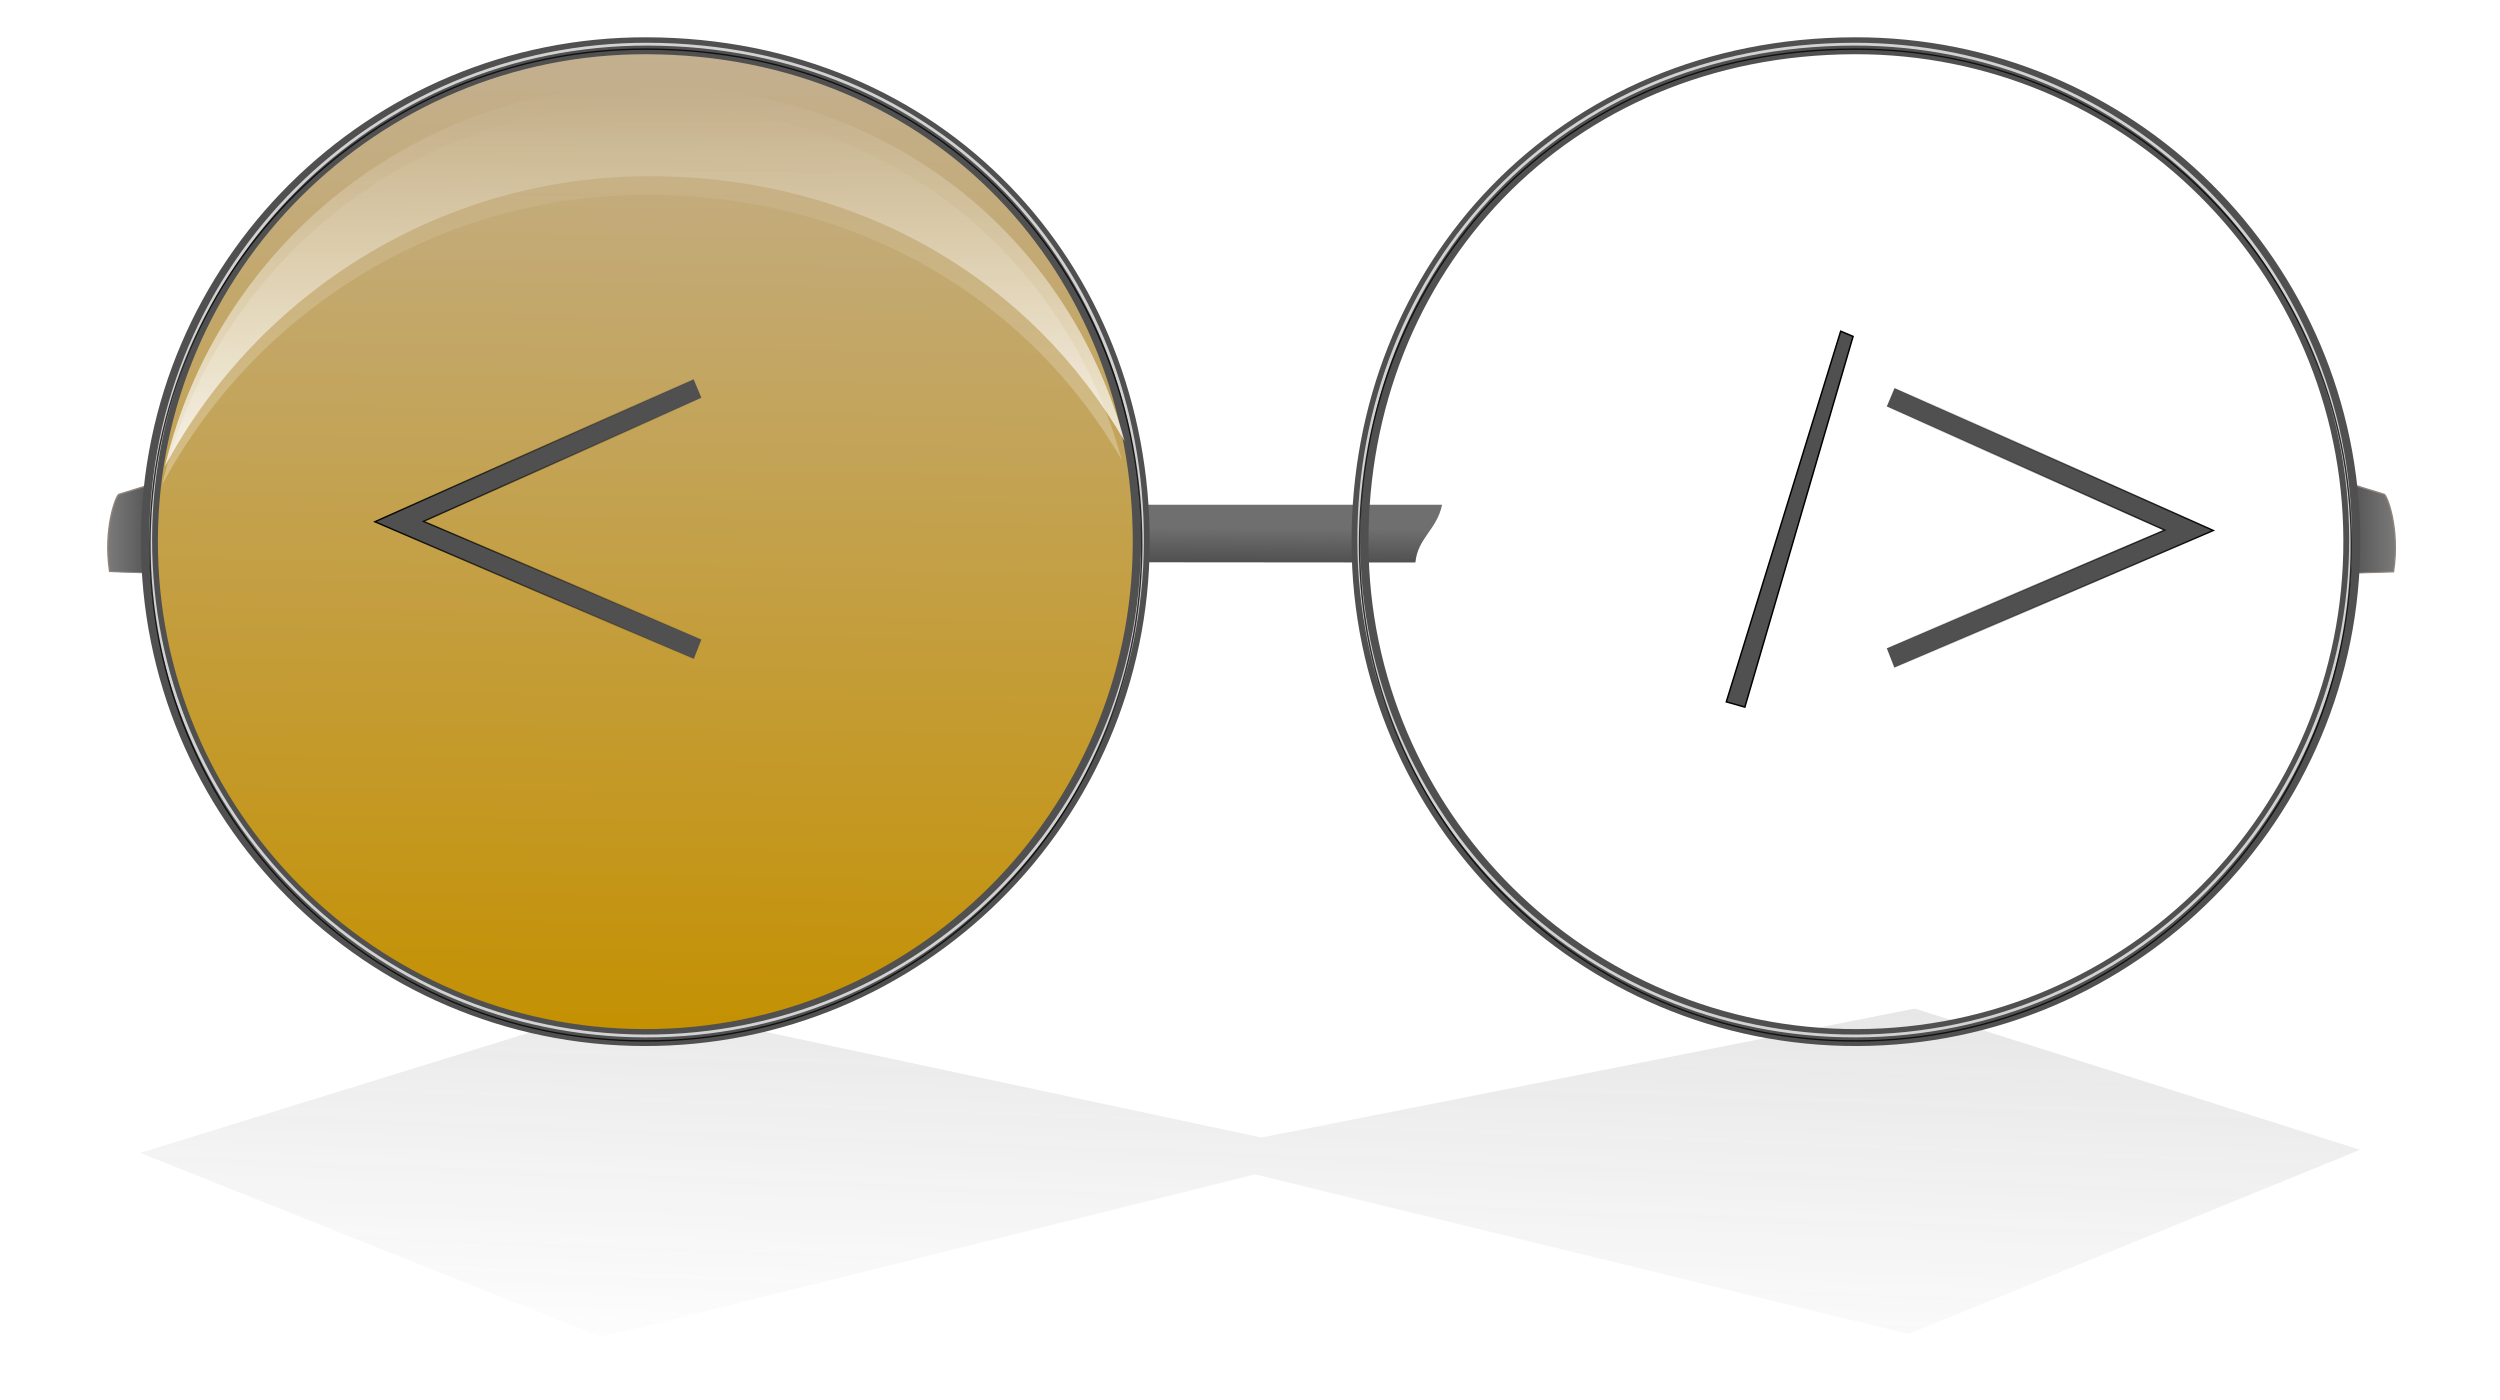 <?xml version="1.0" encoding="UTF-8" standalone="no"?>
<!-- Created with Inkscape (http://www.inkscape.org/) -->
<svg id="svg2" xmlns:rdf="http://www.w3.org/1999/02/22-rdf-syntax-ns#" xmlns="http://www.w3.org/2000/svg" xmlns:osb="http://www.openswatchbook.org/uri/2009/osb" height="280mm" width="500mm" version="1.1" xmlns:cc="http://creativecommons.org/ns#" xmlns:xlink="http://www.w3.org/1999/xlink" viewBox="0 0 1771.653 992.126" xmlns:dc="http://purl.org/dc/elements/1.1/">
 <defs id="defs4">
  <linearGradient id="linearGradient7398">
   <stop id="stop7400" offset="0"/>
   <stop id="stop7402" stop-opacity="0" offset="1"/>
  </linearGradient>
  <linearGradient id="linearGradient7390">
   <stop id="stop7392" stop-color="#505050" offset="0"/>
   <stop id="stop7394" stop-color="#505050" offset="1"/>
  </linearGradient>
  <linearGradient id="linearGradient7302">
   <stop id="stop7304" stop-color="#505050" stop-opacity=".754" offset="0"/>
   <stop id="stop7306" stop-color="#505050" offset="1"/>
  </linearGradient>
  <linearGradient id="linearGradient7059">
   <stop id="stop7061" stop-color="#fff" stop-opacity="0" offset="0"/>
   <stop id="stop7063" stop-color="#fff" offset="1"/>
  </linearGradient>
  <linearGradient id="linearGradient6848">
   <stop id="stop6850" stop-color="#c3b091" offset="0"/>
   <stop id="stop6852" stop-color="#c49102" offset="1"/>
  </linearGradient>
  <linearGradient id="linearGradient6854" y2="-4.781" xlink:href="#linearGradient6848" gradientUnits="userSpaceOnUse" x2="593.93" gradientTransform="matrix(1 .003 -.003 1 -37.101 749.48)" y1="-701.92" x1="603.21"/>
  <filter id="filter6981" style="color-interpolation-filters:sRGB" height="1.002" width="1.002" y="-0.001" x="-0.001">
   <feGaussianBlur id="feGaussianBlur6983" stdDeviation="0.351"/>
  </filter>
  <filter id="filter7006" style="color-interpolation-filters:sRGB" height="1.007" width="1.007" y="-0.004" x="-0.004">
   <feGaussianBlur id="feGaussianBlur7008" stdDeviation="1.054"/>
  </filter>
  <linearGradient id="linearGradient6854-8" y2="-433.58" xlink:href="#linearGradient7059" gradientUnits="userSpaceOnUse" x2="605.89" gradientTransform="matrix(1 .003 -.003 1 -36.733 777.71)" y1="-701.92" x1="603.21"/>
  <linearGradient id="linearGradient6854-8-0" y2="-431.38" xlink:href="#linearGradient7059" gradientUnits="userSpaceOnUse" x2="602.6" gradientTransform="matrix(1 .003 -.003 1 -38.779 790.87)" y1="-701.92" x1="603.21"/>
  <filter id="filter7165" style="color-interpolation-filters:sRGB" height="1.127" width="1.05" y="-.063" x="-.025">
   <feGaussianBlur id="feGaussianBlur7167" stdDeviation="7.124"/>
  </filter>
  <linearGradient id="linearGradient7298" y2="329.79" gradientUnits="userSpaceOnUse" x2="991.92" gradientTransform="translate(-93.049 104.95)" y1="353.91" x1="991.75">
   <stop id="stop7294" stop-color="#505050" offset="0"/>
   <stop id="stop7296" stop-color="#505050" stop-opacity=".823" offset="1"/>
  </linearGradient>
  <linearGradient id="linearGradient7308" y2="391.21" xlink:href="#linearGradient7302" gradientUnits="userSpaceOnUse" x2="215.46" gradientTransform="translate(-105.46 43.423)" y1="391.21" x1="181.35"/>
  <linearGradient id="linearGradient7312" y2="391.21" xlink:href="#linearGradient7302" gradientUnits="userSpaceOnUse" x2="215.46" gradientTransform="matrix(-1 0 0 1 1879.4 43.423)" y1="391.21" x1="181.35"/>
  <linearGradient id="linearGradient7322" y2="1051.3" gradientUnits="userSpaceOnUse" x2="986.94" y1="720.09" x1="1000.1">
   <stop id="stop7318" stop-color="#505050" offset="0"/>
   <stop id="stop7320" stop-color="#505050" stop-opacity="0" offset="1"/>
  </linearGradient>
  <filter id="filter7384" style="color-interpolation-filters:sRGB" height="1.618" width="1.097" y="-.309" x="-.049">
   <feGaussianBlur id="feGaussianBlur7386" stdDeviation="30.781"/>
  </filter>
  <linearGradient id="linearGradient7396" y2="379.05" xlink:href="#linearGradient7390" gradientUnits="userSpaceOnUse" x2="646.57" gradientTransform="translate(-148.88 46.525)" y1="379.05" x1="413.26"/>
  <linearGradient id="linearGradient7404" y2="379.05" xlink:href="#linearGradient7398" gradientUnits="userSpaceOnUse" x2="646.57" gradientTransform="translate(-148.88 46.525)" y1="379.05" x1="413.26"/>
  <linearGradient id="linearGradient7431" y2="379.05" xlink:href="#linearGradient7390" gradientUnits="userSpaceOnUse" x2="646.57" gradientTransform="matrix(-1 0 0 1 1983 52.728)" y1="379.05" x1="413.26"/>
  <linearGradient id="linearGradient7433" y2="379.05" xlink:href="#linearGradient7398" gradientUnits="userSpaceOnUse" x2="646.57" gradientTransform="matrix(-1 0 0 1 1983 52.728)" y1="379.05" x1="413.26"/>
  <linearGradient id="linearGradient7443" y2="377.38" gradientUnits="userSpaceOnUse" x2="1447" gradientTransform="matrix(.999 0 0 1.13 -131.98 1.698)" y1="377.38" x1="1355.8">
   <stop id="stop7439" stop-color="#505050" offset="0"/>
   <stop id="stop7441" stop-color="#505050" offset="1"/>
  </linearGradient>
 </defs>
 <g id="layer1" transform="translate(0 -60.236)">
  <g>
   <g fill-rule="evenodd">
    <path id="path7314" opacity="0.395" d="m203.97 876.91 333.36-107.47 434.25 96.5 447.41-92.114 304.85 100.89-309.24 131.59-447.41-114.05-447.41 116.24z" transform="matrix(1.035 0 0 .992 -111.7 7.338)" filter="url(#filter7384)" fill="url(#linearGradient7322)"/>
    <path id="path7310" d="m1664.4 402.9c2.61 7.203 4.756 36.278 3.29 63.602 0.01-0.02 28.512-1.097 28.512-1.097 4.651-31.168-4.729-54.266-6.58-54.83-25.222-7.676-25.414-8.157-25.222-7.676z" stroke="#8e847d" stroke-width="1px" fill="url(#linearGradient7312)"/>
    <path id="path7300" d="m109.48 402.9c-2.61 7.203-4.756 36.278-3.29 63.602-0.009-0.02-28.511-1.097-28.511-1.097-4.651-31.168 4.729-54.266 6.58-54.83 25.222-7.676 25.414-8.157 25.222-7.676z" stroke="#8e847d" stroke-width="1px" fill="url(#linearGradient7308)"/>
   </g>
   <path id="rect7278" d="m781.09 417.93h240.87c-3.73 17.815-17.296 23.597-18.916 40.923l-203.74-0.17c-1.595-16.129-13.227-18.7-18.266-40.743z" fill="url(#linearGradient7298)"/>
  </g>
  <g id="g7225" transform="translate(-105.46 43.423)">
   <g id="g7184" transform="translate(-1.097)">
    <g id="g7188">
     <path id="path6838" d="m915.3 401.65c-0.54 194.09-158.32 350.99-352.41 350.44-194.08-0.54-350.98-158.32-350.44-352.41s158.32-350.98 352.41-350.44c206.95 0.578 350.99 158.32 350.44 352.41z" stroke="#505050" stroke-width="12" fill="url(#linearGradient6854)"/>
     <path id="path6838-1-3" opacity="0.863" d="m916.19 400.53c-0.54 194.09-158.32 350.99-352.41 350.44-194.09-0.54-350.99-158.32-350.44-352.41 0.54-194.09 158.32-350.98 352.41-350.44 206.94 0.577 350.98 158.32 350.44 352.41z" filter="url(#filter7006)" stroke="#fff" stroke-width="2" fill="none"/>
    </g>
   </g>
   <path id="path6838-2" opacity=".794" d="m565.23 77.468c-166.33-0.466-305.98 114.69-342.88 269.79 65.87-122.7 195.55-205.97 344.54-205.56 150.25 0.42 270.59 75.59 335.57 187.86-39.99-145.34-167.44-251.62-337.23-252.09z" fill="url(#linearGradient6854-8)"/>
   <path id="path6838-2-1" opacity=".544" d="m563.18 90.632c-166.32-0.465-305.98 114.7-342.87 269.8 65.87-122.7 195.55-205.98 344.53-205.56 150.26 0.42 270.59 75.58 335.57 187.86-39.99-145.35-167.43-251.62-337.23-252.1z" filter="url(#filter7165)" fill="url(#linearGradient6854-8-0)"/>
   <path id="path6838-1" opacity="0.883" d="m914.56 404.03c-0.54 194.08-158.32 350.98-352.41 350.44-194.08-0.54-350.98-158.32-350.44-352.41s158.32-350.99 352.41-350.44c206.94 0.579 350.99 158.32 350.44 352.41z" filter="url(#filter6981)" stroke="#000" fill="none"/>
  </g>
  <g id="g7234" transform="matrix(-1 0 0 1 1878 43.423)">
   <g id="g7236" transform="translate(-1.097)">
    <g id="g7238">
     <path id="path7240" d="m915.3 401.65c-0.54 194.09-158.32 350.99-352.41 350.44-194.08-0.54-350.98-158.32-350.44-352.41s158.32-350.98 352.41-350.44c206.95 0.578 350.99 158.32 350.44 352.41z" stroke="#505050" stroke-width="12" fill="url(#linearGradient6854)"/>
     <path id="path7242" opacity="0.863" d="m916.19 400.53c-0.54 194.09-158.32 350.99-352.41 350.44-194.09-0.54-350.99-158.32-350.44-352.41 0.54-194.09 158.32-350.98 352.41-350.44 206.94 0.577 350.98 158.32 350.44 352.41z" filter="url(#filter7006)" stroke="#fff" stroke-width="2" fill="none"/>
    </g>
   </g>
   <path id="path7244" opacity=".794" d="m565.23 77.468c-166.33-0.466-305.98 114.69-342.88 269.79 65.87-122.7 195.55-205.97 344.54-205.56 150.25 0.42 270.59 75.59 335.57 187.86-39.99-145.34-167.44-251.62-337.23-252.09z" fill="url(#linearGradient6854-8)"/>
   <path id="path7246" opacity=".544" d="m563.18 90.632c-166.32-0.465-305.98 114.7-342.87 269.8 65.87-122.7 195.55-205.98 344.53-205.56 150.26 0.42 270.59 75.58 335.57 187.86-39.99-145.35-167.43-251.62-337.23-252.1z" filter="url(#filter7165)" fill="url(#linearGradient6854-8-0)"/>
   <path id="path7248" opacity="0.883" d="m914.56 404.03c-0.54 194.08-158.32 350.98-352.41 350.44-194.08-0.54-350.98-158.32-350.44-352.41s158.32-350.99 352.41-350.44c206.94 0.579 350.99 158.32 350.44 352.41z" filter="url(#filter6981)" stroke="#000" fill="none"/>
  </g>
  <g fill-rule="evenodd">
   <path id="path7388" d="m491.53 329.08-225.9 100.89 226.04 97.154 5.36-13.666-196.95-83.744 196.95-87.621z" stroke="url(#linearGradient7404)" stroke-width="1px" fill="url(#linearGradient7396)"/>
   <path id="path7429" d="m1342.6 335.28 225.9 100.89-226.04 97.154-5.36-13.666 196.95-83.744-196.95-87.621z" stroke="url(#linearGradient7433)" stroke-width="1px" fill="url(#linearGradient7431)"/>
   <path id="path7435" d="m1313.2 298.65-76.694 262.68-13.148-3.717 81.077-262.68z" stroke="#000" stroke-width="1.062px" fill="url(#linearGradient7443)"/>
  </g>
 </g>
</svg>
